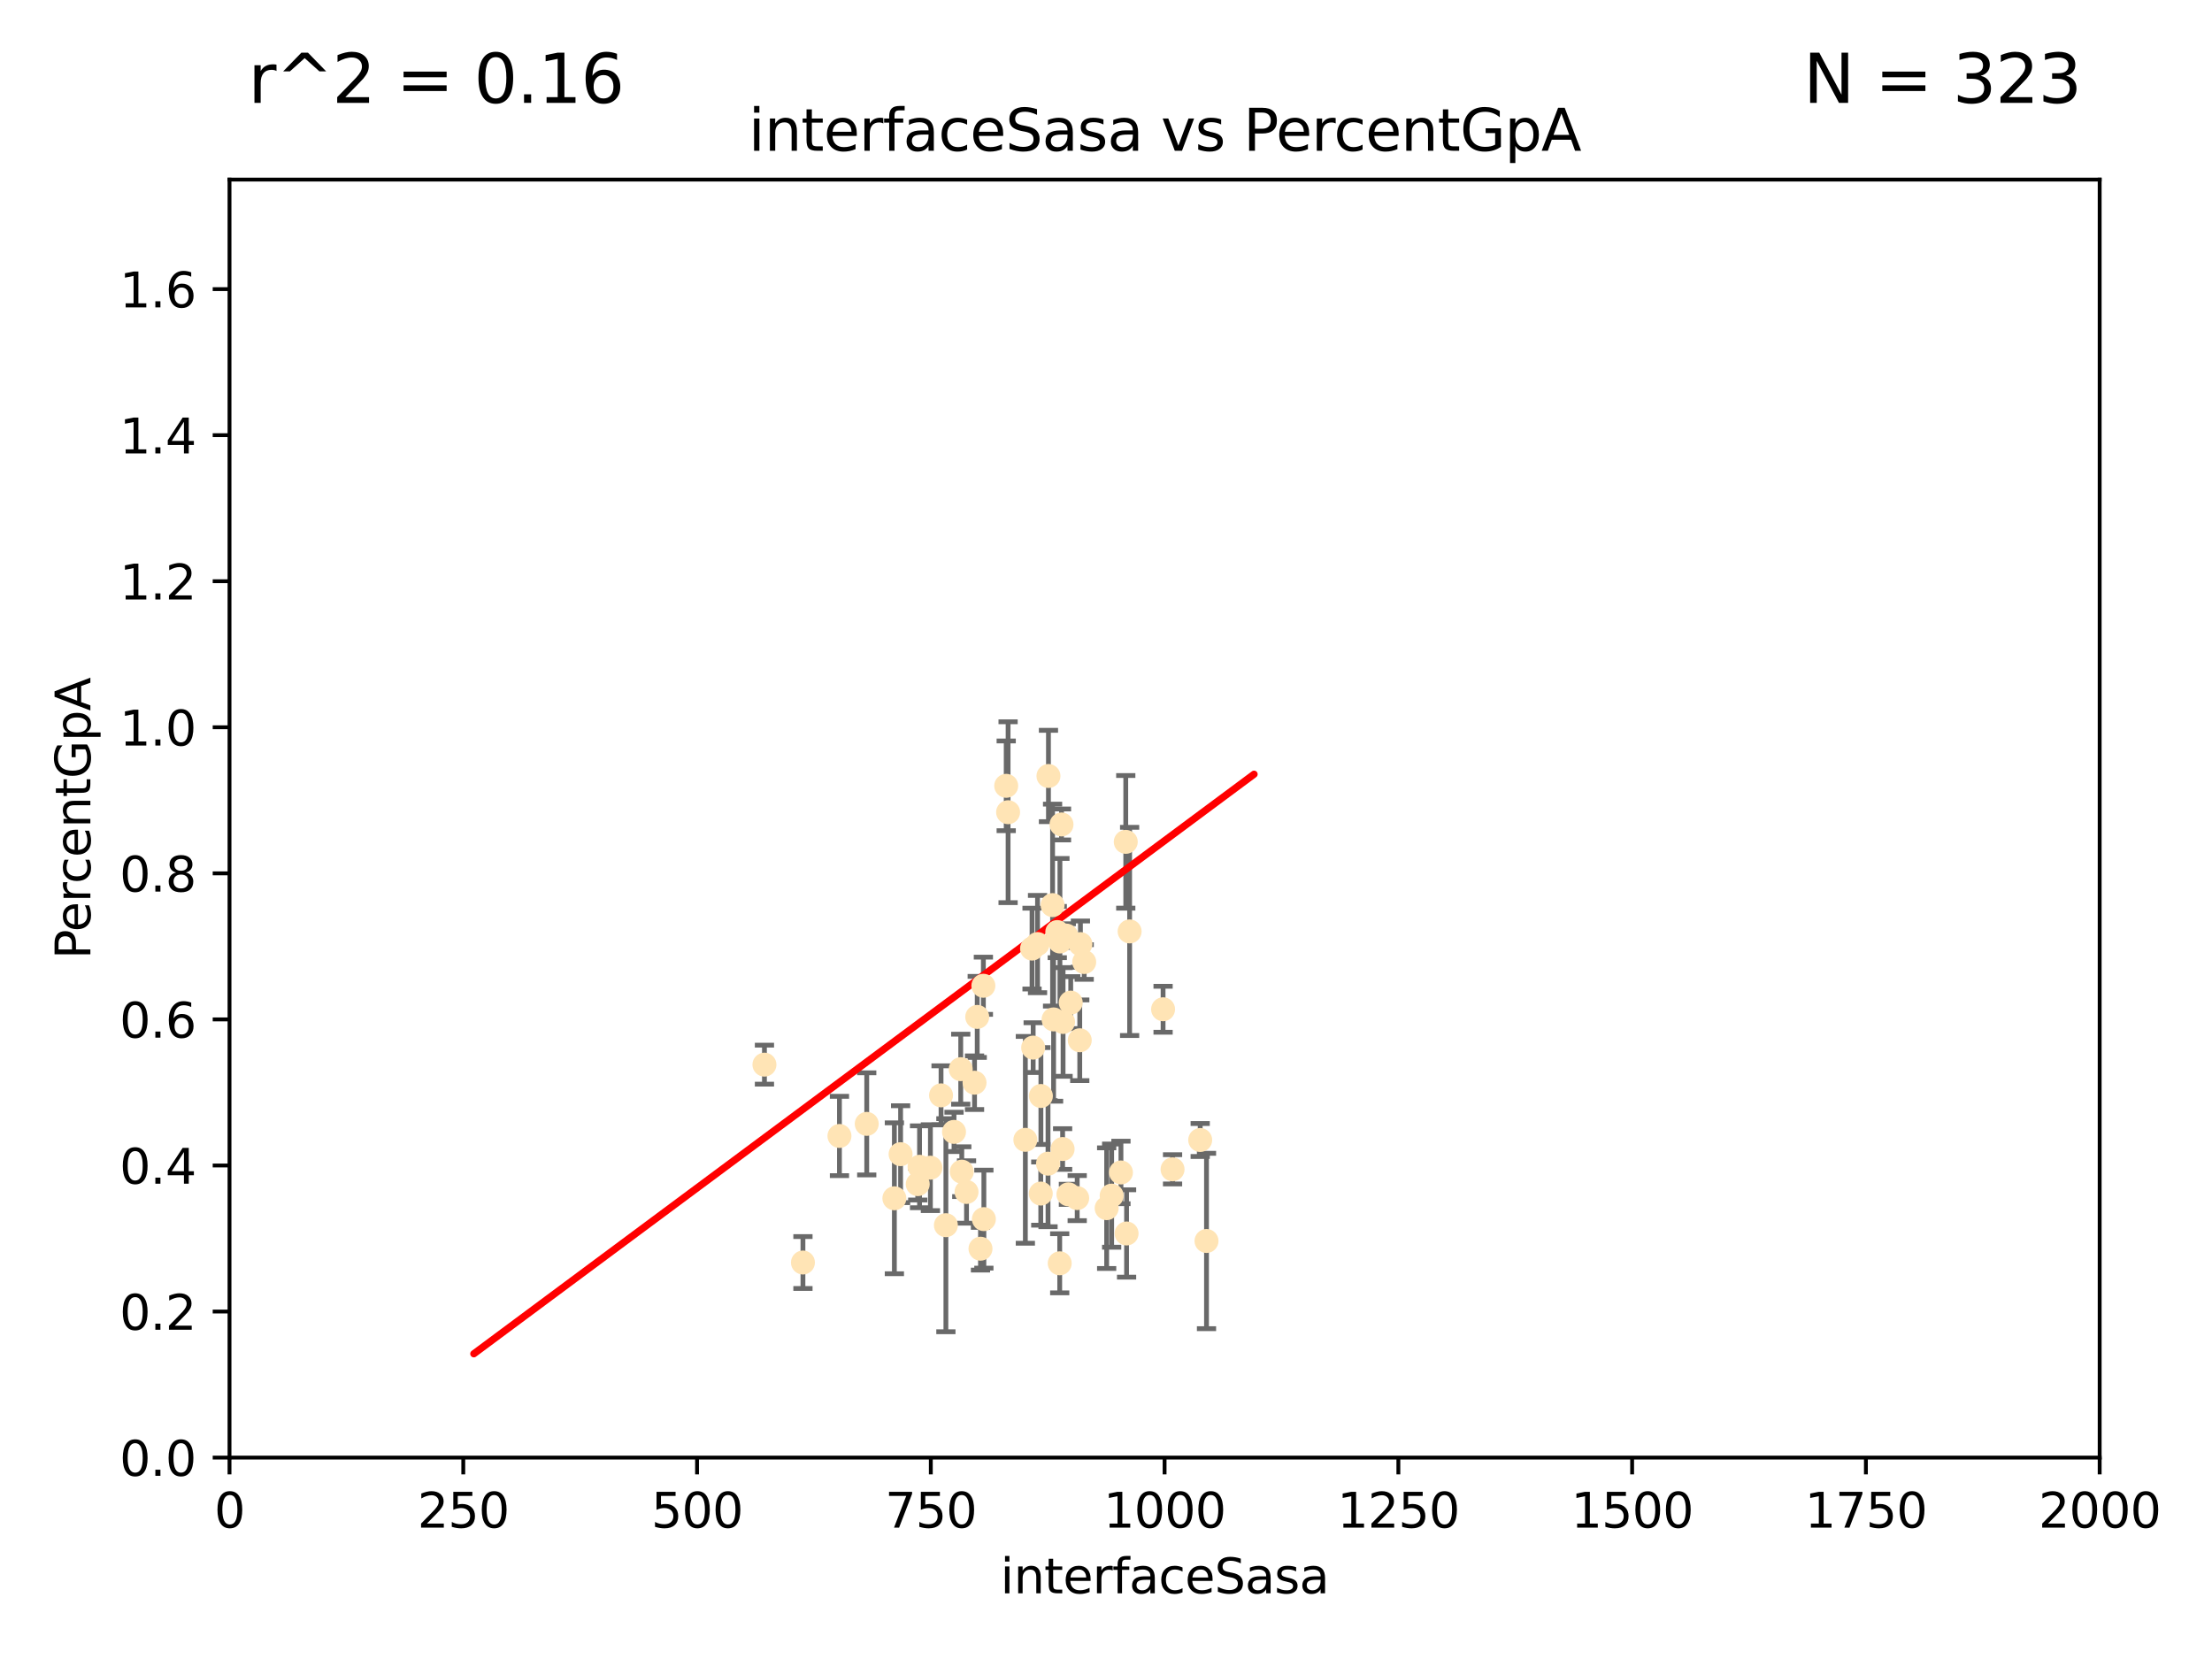 <?xml version="1.0" encoding="utf-8" standalone="no"?>
<!DOCTYPE svg PUBLIC "-//W3C//DTD SVG 1.1//EN"
  "http://www.w3.org/Graphics/SVG/1.1/DTD/svg11.dtd">
<svg xmlns:xlink="http://www.w3.org/1999/xlink" width="460.8pt" height="345.6pt" viewBox="0 0 460.8 345.6" xmlns="http://www.w3.org/2000/svg" version="1.1">
 <defs>
  <style type="text/css">*{stroke-linejoin: round; stroke-linecap: butt}</style>
 </defs>
 <g id="figure_1">
  <g id="patch_1">
   <path d="M 0 345.6 
L 460.8 345.6 
L 460.8 0 
L 0 0 
z
" style="fill: #ffffff"/>
  </g>
  <g id="axes_1">
   <g id="patch_2">
    <path d="M 47.81 303.64 
L 437.4 303.64 
L 437.4 37.411 
L 47.81 37.411 
z
" style="fill: #ffffff"/>
   </g>
   <g id="PathCollection_1">
    <defs>
     <path id="m533ced168d" d="M 0 1.118 
C 0.297 1.118 0.581 1 0.791 0.791 
C 1 0.581 1.118 0.297 1.118 0 
C 1.118 -0.297 1 -0.581 0.791 -0.791 
C 0.581 -1 0.297 -1.118 0 -1.118 
C -0.297 -1.118 -0.581 -1 -0.791 -0.791 
C -1 -0.581 -1.118 -0.297 -1.118 0 
C -1.118 0.297 -1 0.581 -0.791 0.791 
C -0.581 1 -0.297 1.118 0 1.118 
z
" style="stroke: #ffe4b5"/>
    </defs>
    <g clip-path="url(#pb31bfd4785)">
     <use xlink:href="#m533ced168d" x="225.86" y="200.406" style="fill: #ffe4b5; stroke: #ffe4b5"/>
     <use xlink:href="#m533ced168d" x="218.413" y="161.653" style="fill: #ffe4b5; stroke: #ffe4b5"/>
     <use xlink:href="#m533ced168d" x="220.25" y="194.165" style="fill: #ffe4b5; stroke: #ffe4b5"/>
     <use xlink:href="#m533ced168d" x="191.559" y="243.061" style="fill: #ffe4b5; stroke: #ffe4b5"/>
     <use xlink:href="#m533ced168d" x="219.271" y="188.55" style="fill: #ffe4b5; stroke: #ffe4b5"/>
     <use xlink:href="#m533ced168d" x="209.611" y="163.702" style="fill: #ffe4b5; stroke: #ffe4b5"/>
     <use xlink:href="#m533ced168d" x="215.229" y="218.238" style="fill: #ffe4b5; stroke: #ffe4b5"/>
     <use xlink:href="#m533ced168d" x="242.291" y="210.247" style="fill: #ffe4b5; stroke: #ffe4b5"/>
     <use xlink:href="#m533ced168d" x="204.856" y="205.351" style="fill: #ffe4b5; stroke: #ffe4b5"/>
     <use xlink:href="#m533ced168d" x="250.023" y="237.484" style="fill: #ffe4b5; stroke: #ffe4b5"/>
     <use xlink:href="#m533ced168d" x="221.363" y="239.364" style="fill: #ffe4b5; stroke: #ffe4b5"/>
     <use xlink:href="#m533ced168d" x="224.401" y="249.587" style="fill: #ffe4b5; stroke: #ffe4b5"/>
     <use xlink:href="#m533ced168d" x="244.265" y="243.591" style="fill: #ffe4b5; stroke: #ffe4b5"/>
     <use xlink:href="#m533ced168d" x="225.073" y="196.674" style="fill: #ffe4b5; stroke: #ffe4b5"/>
     <use xlink:href="#m533ced168d" x="224.933" y="216.706" style="fill: #ffe4b5; stroke: #ffe4b5"/>
     <use xlink:href="#m533ced168d" x="191.181" y="246.679" style="fill: #ffe4b5; stroke: #ffe4b5"/>
     <use xlink:href="#m533ced168d" x="203.574" y="211.84" style="fill: #ffe4b5; stroke: #ffe4b5"/>
     <use xlink:href="#m533ced168d" x="221.458" y="212.895" style="fill: #ffe4b5; stroke: #ffe4b5"/>
     <use xlink:href="#m533ced168d" x="214.993" y="197.606" style="fill: #ffe4b5; stroke: #ffe4b5"/>
     <use xlink:href="#m533ced168d" x="220.802" y="196.13" style="fill: #ffe4b5; stroke: #ffe4b5"/>
     <use xlink:href="#m533ced168d" x="223.053" y="208.86" style="fill: #ffe4b5; stroke: #ffe4b5"/>
     <use xlink:href="#m533ced168d" x="220.759" y="263.169" style="fill: #ffe4b5; stroke: #ffe4b5"/>
     <use xlink:href="#m533ced168d" x="222.57" y="248.802" style="fill: #ffe4b5; stroke: #ffe4b5"/>
     <use xlink:href="#m533ced168d" x="196.037" y="228.185" style="fill: #ffe4b5; stroke: #ffe4b5"/>
     <use xlink:href="#m533ced168d" x="235.322" y="194.031" style="fill: #ffe4b5; stroke: #ffe4b5"/>
     <use xlink:href="#m533ced168d" x="198.739" y="235.794" style="fill: #ffe4b5; stroke: #ffe4b5"/>
     <use xlink:href="#m533ced168d" x="200.356" y="244.081" style="fill: #ffe4b5; stroke: #ffe4b5"/>
     <use xlink:href="#m533ced168d" x="251.336" y="258.519" style="fill: #ffe4b5; stroke: #ffe4b5"/>
     <use xlink:href="#m533ced168d" x="201.345" y="248.307" style="fill: #ffe4b5; stroke: #ffe4b5"/>
     <use xlink:href="#m533ced168d" x="231.58" y="249.069" style="fill: #ffe4b5; stroke: #ffe4b5"/>
     <use xlink:href="#m533ced168d" x="216.838" y="228.316" style="fill: #ffe4b5; stroke: #ffe4b5"/>
     <use xlink:href="#m533ced168d" x="216.812" y="248.643" style="fill: #ffe4b5; stroke: #ffe4b5"/>
     <use xlink:href="#m533ced168d" x="233.514" y="244.243" style="fill: #ffe4b5; stroke: #ffe4b5"/>
     <use xlink:href="#m533ced168d" x="204.254" y="260.129" style="fill: #ffe4b5; stroke: #ffe4b5"/>
     <use xlink:href="#m533ced168d" x="174.873" y="236.643" style="fill: #ffe4b5; stroke: #ffe4b5"/>
     <use xlink:href="#m533ced168d" x="197.046" y="255.231" style="fill: #ffe4b5; stroke: #ffe4b5"/>
     <use xlink:href="#m533ced168d" x="204.959" y="253.967" style="fill: #ffe4b5; stroke: #ffe4b5"/>
     <use xlink:href="#m533ced168d" x="186.315" y="249.626" style="fill: #ffe4b5; stroke: #ffe4b5"/>
     <use xlink:href="#m533ced168d" x="200.138" y="222.728" style="fill: #ffe4b5; stroke: #ffe4b5"/>
     <use xlink:href="#m533ced168d" x="180.557" y="234.123" style="fill: #ffe4b5; stroke: #ffe4b5"/>
     <use xlink:href="#m533ced168d" x="213.6" y="237.449" style="fill: #ffe4b5; stroke: #ffe4b5"/>
     <use xlink:href="#m533ced168d" x="230.537" y="251.681" style="fill: #ffe4b5; stroke: #ffe4b5"/>
     <use xlink:href="#m533ced168d" x="210.004" y="169.199" style="fill: #ffe4b5; stroke: #ffe4b5"/>
     <use xlink:href="#m533ced168d" x="159.248" y="221.785" style="fill: #ffe4b5; stroke: #ffe4b5"/>
     <use xlink:href="#m533ced168d" x="203.015" y="225.548" style="fill: #ffe4b5; stroke: #ffe4b5"/>
     <use xlink:href="#m533ced168d" x="222.128" y="194.9" style="fill: #ffe4b5; stroke: #ffe4b5"/>
     <use xlink:href="#m533ced168d" x="234.687" y="256.956" style="fill: #ffe4b5; stroke: #ffe4b5"/>
     <use xlink:href="#m533ced168d" x="234.517" y="175.373" style="fill: #ffe4b5; stroke: #ffe4b5"/>
     <use xlink:href="#m533ced168d" x="218.322" y="242.416" style="fill: #ffe4b5; stroke: #ffe4b5"/>
     <use xlink:href="#m533ced168d" x="219.479" y="212.364" style="fill: #ffe4b5; stroke: #ffe4b5"/>
     <use xlink:href="#m533ced168d" x="167.268" y="263.005" style="fill: #ffe4b5; stroke: #ffe4b5"/>
     <use xlink:href="#m533ced168d" x="221.131" y="171.748" style="fill: #ffe4b5; stroke: #ffe4b5"/>
     <use xlink:href="#m533ced168d" x="193.822" y="243.251" style="fill: #ffe4b5; stroke: #ffe4b5"/>
     <use xlink:href="#m533ced168d" x="216.138" y="196.663" style="fill: #ffe4b5; stroke: #ffe4b5"/>
     <use xlink:href="#m533ced168d" x="187.61" y="240.435" style="fill: #ffe4b5; stroke: #ffe4b5"/>
    </g>
   </g>
   <g id="matplotlib.axis_1">
    <g id="xtick_1">
     <g id="line2d_1">
      <defs>
       <path id="ma2f2616d36" d="M 0 0 
L 0 3.5 
" style="stroke: #000000; stroke-width: 0.8"/>
      </defs>
      <g>
       <use xlink:href="#ma2f2616d36" x="47.81" y="303.64" style="stroke: #000000; stroke-width: 0.8"/>
      </g>
     </g>
     <g id="text_1">
      <!-- 0 -->
      <g transform="translate(44.629 318.238)scale(0.1 -0.1)">
       <defs>
        <path id="DejaVuSans-30" d="M 2034 4250 
Q 1547 4250 1301 3770 
Q 1056 3291 1056 2328 
Q 1056 1369 1301 889 
Q 1547 409 2034 409 
Q 2525 409 2770 889 
Q 3016 1369 3016 2328 
Q 3016 3291 2770 3770 
Q 2525 4250 2034 4250 
z
M 2034 4750 
Q 2819 4750 3233 4129 
Q 3647 3509 3647 2328 
Q 3647 1150 3233 529 
Q 2819 -91 2034 -91 
Q 1250 -91 836 529 
Q 422 1150 422 2328 
Q 422 3509 836 4129 
Q 1250 4750 2034 4750 
z
" transform="scale(0.016)"/>
       </defs>
       <use xlink:href="#DejaVuSans-30"/>
      </g>
     </g>
    </g>
    <g id="xtick_2">
     <g id="line2d_2">
      <g>
       <use xlink:href="#ma2f2616d36" x="96.509" y="303.64" style="stroke: #000000; stroke-width: 0.8"/>
      </g>
     </g>
     <g id="text_2">
      <!-- 250 -->
      <g transform="translate(86.965 318.238)scale(0.1 -0.1)">
       <defs>
        <path id="DejaVuSans-32" d="M 1228 531 
L 3431 531 
L 3431 0 
L 469 0 
L 469 531 
Q 828 903 1448 1529 
Q 2069 2156 2228 2338 
Q 2531 2678 2651 2914 
Q 2772 3150 2772 3378 
Q 2772 3750 2511 3984 
Q 2250 4219 1831 4219 
Q 1534 4219 1204 4116 
Q 875 4013 500 3803 
L 500 4441 
Q 881 4594 1212 4672 
Q 1544 4750 1819 4750 
Q 2544 4750 2975 4387 
Q 3406 4025 3406 3419 
Q 3406 3131 3298 2873 
Q 3191 2616 2906 2266 
Q 2828 2175 2409 1742 
Q 1991 1309 1228 531 
z
" transform="scale(0.016)"/>
        <path id="DejaVuSans-35" d="M 691 4666 
L 3169 4666 
L 3169 4134 
L 1269 4134 
L 1269 2991 
Q 1406 3038 1543 3061 
Q 1681 3084 1819 3084 
Q 2600 3084 3056 2656 
Q 3513 2228 3513 1497 
Q 3513 744 3044 326 
Q 2575 -91 1722 -91 
Q 1428 -91 1123 -41 
Q 819 9 494 109 
L 494 744 
Q 775 591 1075 516 
Q 1375 441 1709 441 
Q 2250 441 2565 725 
Q 2881 1009 2881 1497 
Q 2881 1984 2565 2268 
Q 2250 2553 1709 2553 
Q 1456 2553 1204 2497 
Q 953 2441 691 2322 
L 691 4666 
z
" transform="scale(0.016)"/>
       </defs>
       <use xlink:href="#DejaVuSans-32"/>
       <use xlink:href="#DejaVuSans-35" x="63.623"/>
       <use xlink:href="#DejaVuSans-30" x="127.246"/>
      </g>
     </g>
    </g>
    <g id="xtick_3">
     <g id="line2d_3">
      <g>
       <use xlink:href="#ma2f2616d36" x="145.208" y="303.64" style="stroke: #000000; stroke-width: 0.8"/>
      </g>
     </g>
     <g id="text_3">
      <!-- 500 -->
      <g transform="translate(135.664 318.238)scale(0.1 -0.1)">
       <use xlink:href="#DejaVuSans-35"/>
       <use xlink:href="#DejaVuSans-30" x="63.623"/>
       <use xlink:href="#DejaVuSans-30" x="127.246"/>
      </g>
     </g>
    </g>
    <g id="xtick_4">
     <g id="line2d_4">
      <g>
       <use xlink:href="#ma2f2616d36" x="193.906" y="303.64" style="stroke: #000000; stroke-width: 0.8"/>
      </g>
     </g>
     <g id="text_4">
      <!-- 750 -->
      <g transform="translate(184.363 318.238)scale(0.1 -0.1)">
       <defs>
        <path id="DejaVuSans-37" d="M 525 4666 
L 3525 4666 
L 3525 4397 
L 1831 0 
L 1172 0 
L 2766 4134 
L 525 4134 
L 525 4666 
z
" transform="scale(0.016)"/>
       </defs>
       <use xlink:href="#DejaVuSans-37"/>
       <use xlink:href="#DejaVuSans-35" x="63.623"/>
       <use xlink:href="#DejaVuSans-30" x="127.246"/>
      </g>
     </g>
    </g>
    <g id="xtick_5">
     <g id="line2d_5">
      <g>
       <use xlink:href="#ma2f2616d36" x="242.605" y="303.64" style="stroke: #000000; stroke-width: 0.8"/>
      </g>
     </g>
     <g id="text_5">
      <!-- 1000 -->
      <g transform="translate(229.88 318.238)scale(0.1 -0.1)">
       <defs>
        <path id="DejaVuSans-31" d="M 794 531 
L 1825 531 
L 1825 4091 
L 703 3866 
L 703 4441 
L 1819 4666 
L 2450 4666 
L 2450 531 
L 3481 531 
L 3481 0 
L 794 0 
L 794 531 
z
" transform="scale(0.016)"/>
       </defs>
       <use xlink:href="#DejaVuSans-31"/>
       <use xlink:href="#DejaVuSans-30" x="63.623"/>
       <use xlink:href="#DejaVuSans-30" x="127.246"/>
       <use xlink:href="#DejaVuSans-30" x="190.869"/>
      </g>
     </g>
    </g>
    <g id="xtick_6">
     <g id="line2d_6">
      <g>
       <use xlink:href="#ma2f2616d36" x="291.304" y="303.64" style="stroke: #000000; stroke-width: 0.8"/>
      </g>
     </g>
     <g id="text_6">
      <!-- 1250 -->
      <g transform="translate(278.579 318.238)scale(0.1 -0.1)">
       <use xlink:href="#DejaVuSans-31"/>
       <use xlink:href="#DejaVuSans-32" x="63.623"/>
       <use xlink:href="#DejaVuSans-35" x="127.246"/>
       <use xlink:href="#DejaVuSans-30" x="190.869"/>
      </g>
     </g>
    </g>
    <g id="xtick_7">
     <g id="line2d_7">
      <g>
       <use xlink:href="#ma2f2616d36" x="340.002" y="303.64" style="stroke: #000000; stroke-width: 0.8"/>
      </g>
     </g>
     <g id="text_7">
      <!-- 1500 -->
      <g transform="translate(327.277 318.238)scale(0.1 -0.1)">
       <use xlink:href="#DejaVuSans-31"/>
       <use xlink:href="#DejaVuSans-35" x="63.623"/>
       <use xlink:href="#DejaVuSans-30" x="127.246"/>
       <use xlink:href="#DejaVuSans-30" x="190.869"/>
      </g>
     </g>
    </g>
    <g id="xtick_8">
     <g id="line2d_8">
      <g>
       <use xlink:href="#ma2f2616d36" x="388.701" y="303.64" style="stroke: #000000; stroke-width: 0.8"/>
      </g>
     </g>
     <g id="text_8">
      <!-- 1750 -->
      <g transform="translate(375.976 318.238)scale(0.1 -0.1)">
       <use xlink:href="#DejaVuSans-31"/>
       <use xlink:href="#DejaVuSans-37" x="63.623"/>
       <use xlink:href="#DejaVuSans-35" x="127.246"/>
       <use xlink:href="#DejaVuSans-30" x="190.869"/>
      </g>
     </g>
    </g>
    <g id="xtick_9">
     <g id="line2d_9">
      <g>
       <use xlink:href="#ma2f2616d36" x="437.4" y="303.64" style="stroke: #000000; stroke-width: 0.8"/>
      </g>
     </g>
     <g id="text_9">
      <!-- 2000 -->
      <g transform="translate(424.675 318.238)scale(0.1 -0.1)">
       <use xlink:href="#DejaVuSans-32"/>
       <use xlink:href="#DejaVuSans-30" x="63.623"/>
       <use xlink:href="#DejaVuSans-30" x="127.246"/>
       <use xlink:href="#DejaVuSans-30" x="190.869"/>
      </g>
     </g>
    </g>
    <g id="text_10">
     <!-- interfaceSasa -->
     <g transform="translate(208.398 331.917)scale(0.1 -0.1)">
      <defs>
       <path id="DejaVuSans-69" d="M 603 3500 
L 1178 3500 
L 1178 0 
L 603 0 
L 603 3500 
z
M 603 4863 
L 1178 4863 
L 1178 4134 
L 603 4134 
L 603 4863 
z
" transform="scale(0.016)"/>
       <path id="DejaVuSans-6e" d="M 3513 2113 
L 3513 0 
L 2938 0 
L 2938 2094 
Q 2938 2591 2744 2837 
Q 2550 3084 2163 3084 
Q 1697 3084 1428 2787 
Q 1159 2491 1159 1978 
L 1159 0 
L 581 0 
L 581 3500 
L 1159 3500 
L 1159 2956 
Q 1366 3272 1645 3428 
Q 1925 3584 2291 3584 
Q 2894 3584 3203 3211 
Q 3513 2838 3513 2113 
z
" transform="scale(0.016)"/>
       <path id="DejaVuSans-74" d="M 1172 4494 
L 1172 3500 
L 2356 3500 
L 2356 3053 
L 1172 3053 
L 1172 1153 
Q 1172 725 1289 603 
Q 1406 481 1766 481 
L 2356 481 
L 2356 0 
L 1766 0 
Q 1100 0 847 248 
Q 594 497 594 1153 
L 594 3053 
L 172 3053 
L 172 3500 
L 594 3500 
L 594 4494 
L 1172 4494 
z
" transform="scale(0.016)"/>
       <path id="DejaVuSans-65" d="M 3597 1894 
L 3597 1613 
L 953 1613 
Q 991 1019 1311 708 
Q 1631 397 2203 397 
Q 2534 397 2845 478 
Q 3156 559 3463 722 
L 3463 178 
Q 3153 47 2828 -22 
Q 2503 -91 2169 -91 
Q 1331 -91 842 396 
Q 353 884 353 1716 
Q 353 2575 817 3079 
Q 1281 3584 2069 3584 
Q 2775 3584 3186 3129 
Q 3597 2675 3597 1894 
z
M 3022 2063 
Q 3016 2534 2758 2815 
Q 2500 3097 2075 3097 
Q 1594 3097 1305 2825 
Q 1016 2553 972 2059 
L 3022 2063 
z
" transform="scale(0.016)"/>
       <path id="DejaVuSans-72" d="M 2631 2963 
Q 2534 3019 2420 3045 
Q 2306 3072 2169 3072 
Q 1681 3072 1420 2755 
Q 1159 2438 1159 1844 
L 1159 0 
L 581 0 
L 581 3500 
L 1159 3500 
L 1159 2956 
Q 1341 3275 1631 3429 
Q 1922 3584 2338 3584 
Q 2397 3584 2469 3576 
Q 2541 3569 2628 3553 
L 2631 2963 
z
" transform="scale(0.016)"/>
       <path id="DejaVuSans-66" d="M 2375 4863 
L 2375 4384 
L 1825 4384 
Q 1516 4384 1395 4259 
Q 1275 4134 1275 3809 
L 1275 3500 
L 2222 3500 
L 2222 3053 
L 1275 3053 
L 1275 0 
L 697 0 
L 697 3053 
L 147 3053 
L 147 3500 
L 697 3500 
L 697 3744 
Q 697 4328 969 4595 
Q 1241 4863 1831 4863 
L 2375 4863 
z
" transform="scale(0.016)"/>
       <path id="DejaVuSans-61" d="M 2194 1759 
Q 1497 1759 1228 1600 
Q 959 1441 959 1056 
Q 959 750 1161 570 
Q 1363 391 1709 391 
Q 2188 391 2477 730 
Q 2766 1069 2766 1631 
L 2766 1759 
L 2194 1759 
z
M 3341 1997 
L 3341 0 
L 2766 0 
L 2766 531 
Q 2569 213 2275 61 
Q 1981 -91 1556 -91 
Q 1019 -91 701 211 
Q 384 513 384 1019 
Q 384 1609 779 1909 
Q 1175 2209 1959 2209 
L 2766 2209 
L 2766 2266 
Q 2766 2663 2505 2880 
Q 2244 3097 1772 3097 
Q 1472 3097 1187 3025 
Q 903 2953 641 2809 
L 641 3341 
Q 956 3463 1253 3523 
Q 1550 3584 1831 3584 
Q 2591 3584 2966 3190 
Q 3341 2797 3341 1997 
z
" transform="scale(0.016)"/>
       <path id="DejaVuSans-63" d="M 3122 3366 
L 3122 2828 
Q 2878 2963 2633 3030 
Q 2388 3097 2138 3097 
Q 1578 3097 1268 2742 
Q 959 2388 959 1747 
Q 959 1106 1268 751 
Q 1578 397 2138 397 
Q 2388 397 2633 464 
Q 2878 531 3122 666 
L 3122 134 
Q 2881 22 2623 -34 
Q 2366 -91 2075 -91 
Q 1284 -91 818 406 
Q 353 903 353 1747 
Q 353 2603 823 3093 
Q 1294 3584 2113 3584 
Q 2378 3584 2631 3529 
Q 2884 3475 3122 3366 
z
" transform="scale(0.016)"/>
       <path id="DejaVuSans-53" d="M 3425 4513 
L 3425 3897 
Q 3066 4069 2747 4153 
Q 2428 4238 2131 4238 
Q 1616 4238 1336 4038 
Q 1056 3838 1056 3469 
Q 1056 3159 1242 3001 
Q 1428 2844 1947 2747 
L 2328 2669 
Q 3034 2534 3370 2195 
Q 3706 1856 3706 1288 
Q 3706 609 3251 259 
Q 2797 -91 1919 -91 
Q 1588 -91 1214 -16 
Q 841 59 441 206 
L 441 856 
Q 825 641 1194 531 
Q 1563 422 1919 422 
Q 2459 422 2753 634 
Q 3047 847 3047 1241 
Q 3047 1584 2836 1778 
Q 2625 1972 2144 2069 
L 1759 2144 
Q 1053 2284 737 2584 
Q 422 2884 422 3419 
Q 422 4038 858 4394 
Q 1294 4750 2059 4750 
Q 2388 4750 2728 4690 
Q 3069 4631 3425 4513 
z
" transform="scale(0.016)"/>
       <path id="DejaVuSans-73" d="M 2834 3397 
L 2834 2853 
Q 2591 2978 2328 3040 
Q 2066 3103 1784 3103 
Q 1356 3103 1142 2972 
Q 928 2841 928 2578 
Q 928 2378 1081 2264 
Q 1234 2150 1697 2047 
L 1894 2003 
Q 2506 1872 2764 1633 
Q 3022 1394 3022 966 
Q 3022 478 2636 193 
Q 2250 -91 1575 -91 
Q 1294 -91 989 -36 
Q 684 19 347 128 
L 347 722 
Q 666 556 975 473 
Q 1284 391 1588 391 
Q 1994 391 2212 530 
Q 2431 669 2431 922 
Q 2431 1156 2273 1281 
Q 2116 1406 1581 1522 
L 1381 1569 
Q 847 1681 609 1914 
Q 372 2147 372 2553 
Q 372 3047 722 3315 
Q 1072 3584 1716 3584 
Q 2034 3584 2315 3537 
Q 2597 3491 2834 3397 
z
" transform="scale(0.016)"/>
      </defs>
      <use xlink:href="#DejaVuSans-69"/>
      <use xlink:href="#DejaVuSans-6e" x="27.783"/>
      <use xlink:href="#DejaVuSans-74" x="91.162"/>
      <use xlink:href="#DejaVuSans-65" x="130.371"/>
      <use xlink:href="#DejaVuSans-72" x="191.895"/>
      <use xlink:href="#DejaVuSans-66" x="233.008"/>
      <use xlink:href="#DejaVuSans-61" x="268.213"/>
      <use xlink:href="#DejaVuSans-63" x="329.492"/>
      <use xlink:href="#DejaVuSans-65" x="384.473"/>
      <use xlink:href="#DejaVuSans-53" x="445.996"/>
      <use xlink:href="#DejaVuSans-61" x="509.473"/>
      <use xlink:href="#DejaVuSans-73" x="570.752"/>
      <use xlink:href="#DejaVuSans-61" x="622.852"/>
     </g>
    </g>
   </g>
   <g id="matplotlib.axis_2">
    <g id="ytick_1">
     <g id="line2d_10">
      <defs>
       <path id="m89c56ff26f" d="M 0 0 
L -3.5 0 
" style="stroke: #000000; stroke-width: 0.8"/>
      </defs>
      <g>
       <use xlink:href="#m89c56ff26f" x="47.81" y="303.64" style="stroke: #000000; stroke-width: 0.8"/>
      </g>
     </g>
     <g id="text_11">
      <!-- 0.0 -->
      <g transform="translate(24.907 307.439)scale(0.1 -0.1)">
       <defs>
        <path id="DejaVuSans-2e" d="M 684 794 
L 1344 794 
L 1344 0 
L 684 0 
L 684 794 
z
" transform="scale(0.016)"/>
       </defs>
       <use xlink:href="#DejaVuSans-30"/>
       <use xlink:href="#DejaVuSans-2e" x="63.623"/>
       <use xlink:href="#DejaVuSans-30" x="95.41"/>
      </g>
     </g>
    </g>
    <g id="ytick_2">
     <g id="line2d_11">
      <g>
       <use xlink:href="#m89c56ff26f" x="47.81" y="273.214" style="stroke: #000000; stroke-width: 0.8"/>
      </g>
     </g>
     <g id="text_12">
      <!-- 0.2 -->
      <g transform="translate(24.907 277.013)scale(0.1 -0.1)">
       <use xlink:href="#DejaVuSans-30"/>
       <use xlink:href="#DejaVuSans-2e" x="63.623"/>
       <use xlink:href="#DejaVuSans-32" x="95.41"/>
      </g>
     </g>
    </g>
    <g id="ytick_3">
     <g id="line2d_12">
      <g>
       <use xlink:href="#m89c56ff26f" x="47.81" y="242.788" style="stroke: #000000; stroke-width: 0.8"/>
      </g>
     </g>
     <g id="text_13">
      <!-- 0.4 -->
      <g transform="translate(24.907 246.587)scale(0.1 -0.1)">
       <defs>
        <path id="DejaVuSans-34" d="M 2419 4116 
L 825 1625 
L 2419 1625 
L 2419 4116 
z
M 2253 4666 
L 3047 4666 
L 3047 1625 
L 3713 1625 
L 3713 1100 
L 3047 1100 
L 3047 0 
L 2419 0 
L 2419 1100 
L 313 1100 
L 313 1709 
L 2253 4666 
z
" transform="scale(0.016)"/>
       </defs>
       <use xlink:href="#DejaVuSans-30"/>
       <use xlink:href="#DejaVuSans-2e" x="63.623"/>
       <use xlink:href="#DejaVuSans-34" x="95.41"/>
      </g>
     </g>
    </g>
    <g id="ytick_4">
     <g id="line2d_13">
      <g>
       <use xlink:href="#m89c56ff26f" x="47.81" y="212.362" style="stroke: #000000; stroke-width: 0.8"/>
      </g>
     </g>
     <g id="text_14">
      <!-- 0.6 -->
      <g transform="translate(24.907 216.161)scale(0.1 -0.1)">
       <defs>
        <path id="DejaVuSans-36" d="M 2113 2584 
Q 1688 2584 1439 2293 
Q 1191 2003 1191 1497 
Q 1191 994 1439 701 
Q 1688 409 2113 409 
Q 2538 409 2786 701 
Q 3034 994 3034 1497 
Q 3034 2003 2786 2293 
Q 2538 2584 2113 2584 
z
M 3366 4563 
L 3366 3988 
Q 3128 4100 2886 4159 
Q 2644 4219 2406 4219 
Q 1781 4219 1451 3797 
Q 1122 3375 1075 2522 
Q 1259 2794 1537 2939 
Q 1816 3084 2150 3084 
Q 2853 3084 3261 2657 
Q 3669 2231 3669 1497 
Q 3669 778 3244 343 
Q 2819 -91 2113 -91 
Q 1303 -91 875 529 
Q 447 1150 447 2328 
Q 447 3434 972 4092 
Q 1497 4750 2381 4750 
Q 2619 4750 2861 4703 
Q 3103 4656 3366 4563 
z
" transform="scale(0.016)"/>
       </defs>
       <use xlink:href="#DejaVuSans-30"/>
       <use xlink:href="#DejaVuSans-2e" x="63.623"/>
       <use xlink:href="#DejaVuSans-36" x="95.41"/>
      </g>
     </g>
    </g>
    <g id="ytick_5">
     <g id="line2d_14">
      <g>
       <use xlink:href="#m89c56ff26f" x="47.81" y="181.935" style="stroke: #000000; stroke-width: 0.8"/>
      </g>
     </g>
     <g id="text_15">
      <!-- 0.8 -->
      <g transform="translate(24.907 185.735)scale(0.1 -0.1)">
       <defs>
        <path id="DejaVuSans-38" d="M 2034 2216 
Q 1584 2216 1326 1975 
Q 1069 1734 1069 1313 
Q 1069 891 1326 650 
Q 1584 409 2034 409 
Q 2484 409 2743 651 
Q 3003 894 3003 1313 
Q 3003 1734 2745 1975 
Q 2488 2216 2034 2216 
z
M 1403 2484 
Q 997 2584 770 2862 
Q 544 3141 544 3541 
Q 544 4100 942 4425 
Q 1341 4750 2034 4750 
Q 2731 4750 3128 4425 
Q 3525 4100 3525 3541 
Q 3525 3141 3298 2862 
Q 3072 2584 2669 2484 
Q 3125 2378 3379 2068 
Q 3634 1759 3634 1313 
Q 3634 634 3220 271 
Q 2806 -91 2034 -91 
Q 1263 -91 848 271 
Q 434 634 434 1313 
Q 434 1759 690 2068 
Q 947 2378 1403 2484 
z
M 1172 3481 
Q 1172 3119 1398 2916 
Q 1625 2713 2034 2713 
Q 2441 2713 2670 2916 
Q 2900 3119 2900 3481 
Q 2900 3844 2670 4047 
Q 2441 4250 2034 4250 
Q 1625 4250 1398 4047 
Q 1172 3844 1172 3481 
z
" transform="scale(0.016)"/>
       </defs>
       <use xlink:href="#DejaVuSans-30"/>
       <use xlink:href="#DejaVuSans-2e" x="63.623"/>
       <use xlink:href="#DejaVuSans-38" x="95.41"/>
      </g>
     </g>
    </g>
    <g id="ytick_6">
     <g id="line2d_15">
      <g>
       <use xlink:href="#m89c56ff26f" x="47.81" y="151.509" style="stroke: #000000; stroke-width: 0.8"/>
      </g>
     </g>
     <g id="text_16">
      <!-- 1.0 -->
      <g transform="translate(24.907 155.308)scale(0.1 -0.1)">
       <use xlink:href="#DejaVuSans-31"/>
       <use xlink:href="#DejaVuSans-2e" x="63.623"/>
       <use xlink:href="#DejaVuSans-30" x="95.41"/>
      </g>
     </g>
    </g>
    <g id="ytick_7">
     <g id="line2d_16">
      <g>
       <use xlink:href="#m89c56ff26f" x="47.81" y="121.083" style="stroke: #000000; stroke-width: 0.8"/>
      </g>
     </g>
     <g id="text_17">
      <!-- 1.2 -->
      <g transform="translate(24.907 124.882)scale(0.1 -0.1)">
       <use xlink:href="#DejaVuSans-31"/>
       <use xlink:href="#DejaVuSans-2e" x="63.623"/>
       <use xlink:href="#DejaVuSans-32" x="95.41"/>
      </g>
     </g>
    </g>
    <g id="ytick_8">
     <g id="line2d_17">
      <g>
       <use xlink:href="#m89c56ff26f" x="47.81" y="90.657" style="stroke: #000000; stroke-width: 0.8"/>
      </g>
     </g>
     <g id="text_18">
      <!-- 1.4 -->
      <g transform="translate(24.907 94.456)scale(0.1 -0.1)">
       <use xlink:href="#DejaVuSans-31"/>
       <use xlink:href="#DejaVuSans-2e" x="63.623"/>
       <use xlink:href="#DejaVuSans-34" x="95.41"/>
      </g>
     </g>
    </g>
    <g id="ytick_9">
     <g id="line2d_18">
      <g>
       <use xlink:href="#m89c56ff26f" x="47.81" y="60.231" style="stroke: #000000; stroke-width: 0.8"/>
      </g>
     </g>
     <g id="text_19">
      <!-- 1.6 -->
      <g transform="translate(24.907 64.03)scale(0.1 -0.1)">
       <use xlink:href="#DejaVuSans-31"/>
       <use xlink:href="#DejaVuSans-2e" x="63.623"/>
       <use xlink:href="#DejaVuSans-36" x="95.41"/>
      </g>
     </g>
    </g>
    <g id="text_20">
     <!-- PercentGpA -->
     <g transform="translate(18.827 199.802)rotate(-90)scale(0.1 -0.1)">
      <defs>
       <path id="DejaVuSans-50" d="M 1259 4147 
L 1259 2394 
L 2053 2394 
Q 2494 2394 2734 2622 
Q 2975 2850 2975 3272 
Q 2975 3691 2734 3919 
Q 2494 4147 2053 4147 
L 1259 4147 
z
M 628 4666 
L 2053 4666 
Q 2838 4666 3239 4311 
Q 3641 3956 3641 3272 
Q 3641 2581 3239 2228 
Q 2838 1875 2053 1875 
L 1259 1875 
L 1259 0 
L 628 0 
L 628 4666 
z
" transform="scale(0.016)"/>
       <path id="DejaVuSans-47" d="M 3809 666 
L 3809 1919 
L 2778 1919 
L 2778 2438 
L 4434 2438 
L 4434 434 
Q 4069 175 3628 42 
Q 3188 -91 2688 -91 
Q 1594 -91 976 548 
Q 359 1188 359 2328 
Q 359 3472 976 4111 
Q 1594 4750 2688 4750 
Q 3144 4750 3555 4637 
Q 3966 4525 4313 4306 
L 4313 3634 
Q 3963 3931 3569 4081 
Q 3175 4231 2741 4231 
Q 1884 4231 1454 3753 
Q 1025 3275 1025 2328 
Q 1025 1384 1454 906 
Q 1884 428 2741 428 
Q 3075 428 3337 486 
Q 3600 544 3809 666 
z
" transform="scale(0.016)"/>
       <path id="DejaVuSans-70" d="M 1159 525 
L 1159 -1331 
L 581 -1331 
L 581 3500 
L 1159 3500 
L 1159 2969 
Q 1341 3281 1617 3432 
Q 1894 3584 2278 3584 
Q 2916 3584 3314 3078 
Q 3713 2572 3713 1747 
Q 3713 922 3314 415 
Q 2916 -91 2278 -91 
Q 1894 -91 1617 61 
Q 1341 213 1159 525 
z
M 3116 1747 
Q 3116 2381 2855 2742 
Q 2594 3103 2138 3103 
Q 1681 3103 1420 2742 
Q 1159 2381 1159 1747 
Q 1159 1113 1420 752 
Q 1681 391 2138 391 
Q 2594 391 2855 752 
Q 3116 1113 3116 1747 
z
" transform="scale(0.016)"/>
       <path id="DejaVuSans-41" d="M 2188 4044 
L 1331 1722 
L 3047 1722 
L 2188 4044 
z
M 1831 4666 
L 2547 4666 
L 4325 0 
L 3669 0 
L 3244 1197 
L 1141 1197 
L 716 0 
L 50 0 
L 1831 4666 
z
" transform="scale(0.016)"/>
      </defs>
      <use xlink:href="#DejaVuSans-50"/>
      <use xlink:href="#DejaVuSans-65" x="56.678"/>
      <use xlink:href="#DejaVuSans-72" x="118.201"/>
      <use xlink:href="#DejaVuSans-63" x="157.064"/>
      <use xlink:href="#DejaVuSans-65" x="212.045"/>
      <use xlink:href="#DejaVuSans-6e" x="273.568"/>
      <use xlink:href="#DejaVuSans-74" x="336.947"/>
      <use xlink:href="#DejaVuSans-47" x="376.156"/>
      <use xlink:href="#DejaVuSans-70" x="453.646"/>
      <use xlink:href="#DejaVuSans-41" x="517.123"/>
     </g>
    </g>
   </g>
   <g id="LineCollection_1">
    <path d="M 225.86 204.009 
L 225.86 196.802 
" clip-path="url(#pb31bfd4785)" style="fill: none; stroke: #696969"/>
    <path d="M 218.413 171.166 
L 218.413 152.139 
" clip-path="url(#pb31bfd4785)" style="fill: none; stroke: #696969"/>
    <path d="M 220.25 199.505 
L 220.25 188.825 
" clip-path="url(#pb31bfd4785)" style="fill: none; stroke: #696969"/>
    <path d="M 191.559 251.589 
L 191.559 234.532 
" clip-path="url(#pb31bfd4785)" style="fill: none; stroke: #696969"/>
    <path d="M 219.271 209.585 
L 219.271 167.515 
" clip-path="url(#pb31bfd4785)" style="fill: none; stroke: #696969"/>
    <path d="M 209.611 173.048 
L 209.611 154.357 
" clip-path="url(#pb31bfd4785)" style="fill: none; stroke: #696969"/>
    <path d="M 215.229 223.421 
L 215.229 213.054 
" clip-path="url(#pb31bfd4785)" style="fill: none; stroke: #696969"/>
    <path d="M 242.291 215.032 
L 242.291 205.463 
" clip-path="url(#pb31bfd4785)" style="fill: none; stroke: #696969"/>
    <path d="M 204.856 211.31 
L 204.856 199.391 
" clip-path="url(#pb31bfd4785)" style="fill: none; stroke: #696969"/>
    <path d="M 250.023 240.92 
L 250.023 234.048 
" clip-path="url(#pb31bfd4785)" style="fill: none; stroke: #696969"/>
    <path d="M 221.363 243.606 
L 221.363 235.121 
" clip-path="url(#pb31bfd4785)" style="fill: none; stroke: #696969"/>
    <path d="M 224.401 254.283 
L 224.401 244.892 
" clip-path="url(#pb31bfd4785)" style="fill: none; stroke: #696969"/>
    <path d="M 244.265 246.637 
L 244.265 240.546 
" clip-path="url(#pb31bfd4785)" style="fill: none; stroke: #696969"/>
    <path d="M 225.073 201.485 
L 225.073 191.863 
" clip-path="url(#pb31bfd4785)" style="fill: none; stroke: #696969"/>
    <path d="M 224.933 225.111 
L 224.933 208.301 
" clip-path="url(#pb31bfd4785)" style="fill: none; stroke: #696969"/>
    <path d="M 191.181 249.984 
L 191.181 243.373 
" clip-path="url(#pb31bfd4785)" style="fill: none; stroke: #696969"/>
    <path d="M 203.574 220.278 
L 203.574 203.401 
" clip-path="url(#pb31bfd4785)" style="fill: none; stroke: #696969"/>
    <path d="M 221.458 224.215 
L 221.458 201.574 
" clip-path="url(#pb31bfd4785)" style="fill: none; stroke: #696969"/>
    <path d="M 214.993 206.023 
L 214.993 189.189 
" clip-path="url(#pb31bfd4785)" style="fill: none; stroke: #696969"/>
    <path d="M 220.802 213.426 
L 220.802 178.835 
" clip-path="url(#pb31bfd4785)" style="fill: none; stroke: #696969"/>
    <path d="M 223.053 214.272 
L 223.053 203.448 
" clip-path="url(#pb31bfd4785)" style="fill: none; stroke: #696969"/>
    <path d="M 220.759 269.326 
L 220.759 257.011 
" clip-path="url(#pb31bfd4785)" style="fill: none; stroke: #696969"/>
    <path d="M 222.57 250.902 
L 222.57 246.701 
" clip-path="url(#pb31bfd4785)" style="fill: none; stroke: #696969"/>
    <path d="M 196.037 234.339 
L 196.037 222.031 
" clip-path="url(#pb31bfd4785)" style="fill: none; stroke: #696969"/>
    <path d="M 235.322 215.715 
L 235.322 172.348 
" clip-path="url(#pb31bfd4785)" style="fill: none; stroke: #696969"/>
    <path d="M 198.739 239.887 
L 198.739 231.702 
" clip-path="url(#pb31bfd4785)" style="fill: none; stroke: #696969"/>
    <path d="M 200.356 249.266 
L 200.356 238.895 
" clip-path="url(#pb31bfd4785)" style="fill: none; stroke: #696969"/>
    <path d="M 251.336 276.785 
L 251.336 240.253 
" clip-path="url(#pb31bfd4785)" style="fill: none; stroke: #696969"/>
    <path d="M 201.345 254.808 
L 201.345 241.806 
" clip-path="url(#pb31bfd4785)" style="fill: none; stroke: #696969"/>
    <path d="M 231.58 259.819 
L 231.58 238.318 
" clip-path="url(#pb31bfd4785)" style="fill: none; stroke: #696969"/>
    <path d="M 216.838 238.402 
L 216.838 218.231 
" clip-path="url(#pb31bfd4785)" style="fill: none; stroke: #696969"/>
    <path d="M 216.812 255.224 
L 216.812 242.062 
" clip-path="url(#pb31bfd4785)" style="fill: none; stroke: #696969"/>
    <path d="M 233.514 250.754 
L 233.514 237.733 
" clip-path="url(#pb31bfd4785)" style="fill: none; stroke: #696969"/>
    <path d="M 204.254 264.576 
L 204.254 255.682 
" clip-path="url(#pb31bfd4785)" style="fill: none; stroke: #696969"/>
    <path d="M 174.873 244.902 
L 174.873 228.385 
" clip-path="url(#pb31bfd4785)" style="fill: none; stroke: #696969"/>
    <path d="M 197.046 277.426 
L 197.046 233.036 
" clip-path="url(#pb31bfd4785)" style="fill: none; stroke: #696969"/>
    <path d="M 204.959 264.171 
L 204.959 243.763 
" clip-path="url(#pb31bfd4785)" style="fill: none; stroke: #696969"/>
    <path d="M 186.315 265.341 
L 186.315 233.912 
" clip-path="url(#pb31bfd4785)" style="fill: none; stroke: #696969"/>
    <path d="M 200.138 230.02 
L 200.138 215.436 
" clip-path="url(#pb31bfd4785)" style="fill: none; stroke: #696969"/>
    <path d="M 180.557 244.757 
L 180.557 223.488 
" clip-path="url(#pb31bfd4785)" style="fill: none; stroke: #696969"/>
    <path d="M 213.6 258.989 
L 213.6 215.909 
" clip-path="url(#pb31bfd4785)" style="fill: none; stroke: #696969"/>
    <path d="M 230.537 264.248 
L 230.537 239.115 
" clip-path="url(#pb31bfd4785)" style="fill: none; stroke: #696969"/>
    <path d="M 210.004 188.036 
L 210.004 150.363 
" clip-path="url(#pb31bfd4785)" style="fill: none; stroke: #696969"/>
    <path d="M 159.248 225.847 
L 159.248 217.724 
" clip-path="url(#pb31bfd4785)" style="fill: none; stroke: #696969"/>
    <path d="M 203.015 231.135 
L 203.015 219.961 
" clip-path="url(#pb31bfd4785)" style="fill: none; stroke: #696969"/>
    <path d="M 222.128 197.364 
L 222.128 192.436 
" clip-path="url(#pb31bfd4785)" style="fill: none; stroke: #696969"/>
    <path d="M 234.687 266.057 
L 234.687 247.854 
" clip-path="url(#pb31bfd4785)" style="fill: none; stroke: #696969"/>
    <path d="M 234.517 189.187 
L 234.517 161.558 
" clip-path="url(#pb31bfd4785)" style="fill: none; stroke: #696969"/>
    <path d="M 218.322 255.549 
L 218.322 229.282 
" clip-path="url(#pb31bfd4785)" style="fill: none; stroke: #696969"/>
    <path d="M 219.479 229.396 
L 219.479 195.331 
" clip-path="url(#pb31bfd4785)" style="fill: none; stroke: #696969"/>
    <path d="M 167.268 268.413 
L 167.268 257.596 
" clip-path="url(#pb31bfd4785)" style="fill: none; stroke: #696969"/>
    <path d="M 221.131 174.975 
L 221.131 168.52 
" clip-path="url(#pb31bfd4785)" style="fill: none; stroke: #696969"/>
    <path d="M 193.822 252.195 
L 193.822 234.308 
" clip-path="url(#pb31bfd4785)" style="fill: none; stroke: #696969"/>
    <path d="M 216.138 206.794 
L 216.138 186.533 
" clip-path="url(#pb31bfd4785)" style="fill: none; stroke: #696969"/>
    <path d="M 187.61 250.526 
L 187.61 230.343 
" clip-path="url(#pb31bfd4785)" style="fill: none; stroke: #696969"/>
   </g>
   <g id="line2d_19">
    <defs>
     <path id="m776ed175a5" d="M 2 0 
L -2 -0 
" style="stroke: #696969"/>
    </defs>
    <g clip-path="url(#pb31bfd4785)">
     <use xlink:href="#m776ed175a5" x="225.86" y="204.009" style="fill: #696969; stroke: #696969"/>
     <use xlink:href="#m776ed175a5" x="218.413" y="171.166" style="fill: #696969; stroke: #696969"/>
     <use xlink:href="#m776ed175a5" x="220.25" y="199.505" style="fill: #696969; stroke: #696969"/>
     <use xlink:href="#m776ed175a5" x="191.559" y="251.589" style="fill: #696969; stroke: #696969"/>
     <use xlink:href="#m776ed175a5" x="219.271" y="209.585" style="fill: #696969; stroke: #696969"/>
     <use xlink:href="#m776ed175a5" x="209.611" y="173.048" style="fill: #696969; stroke: #696969"/>
     <use xlink:href="#m776ed175a5" x="215.229" y="223.421" style="fill: #696969; stroke: #696969"/>
     <use xlink:href="#m776ed175a5" x="242.291" y="215.032" style="fill: #696969; stroke: #696969"/>
     <use xlink:href="#m776ed175a5" x="204.856" y="211.31" style="fill: #696969; stroke: #696969"/>
     <use xlink:href="#m776ed175a5" x="250.023" y="240.92" style="fill: #696969; stroke: #696969"/>
     <use xlink:href="#m776ed175a5" x="221.363" y="243.606" style="fill: #696969; stroke: #696969"/>
     <use xlink:href="#m776ed175a5" x="224.401" y="254.283" style="fill: #696969; stroke: #696969"/>
     <use xlink:href="#m776ed175a5" x="244.265" y="246.637" style="fill: #696969; stroke: #696969"/>
     <use xlink:href="#m776ed175a5" x="225.073" y="201.485" style="fill: #696969; stroke: #696969"/>
     <use xlink:href="#m776ed175a5" x="224.933" y="225.111" style="fill: #696969; stroke: #696969"/>
     <use xlink:href="#m776ed175a5" x="191.181" y="249.984" style="fill: #696969; stroke: #696969"/>
     <use xlink:href="#m776ed175a5" x="203.574" y="220.278" style="fill: #696969; stroke: #696969"/>
     <use xlink:href="#m776ed175a5" x="221.458" y="224.215" style="fill: #696969; stroke: #696969"/>
     <use xlink:href="#m776ed175a5" x="214.993" y="206.023" style="fill: #696969; stroke: #696969"/>
     <use xlink:href="#m776ed175a5" x="220.802" y="213.426" style="fill: #696969; stroke: #696969"/>
     <use xlink:href="#m776ed175a5" x="223.053" y="214.272" style="fill: #696969; stroke: #696969"/>
     <use xlink:href="#m776ed175a5" x="220.759" y="269.326" style="fill: #696969; stroke: #696969"/>
     <use xlink:href="#m776ed175a5" x="222.57" y="250.902" style="fill: #696969; stroke: #696969"/>
     <use xlink:href="#m776ed175a5" x="196.037" y="234.339" style="fill: #696969; stroke: #696969"/>
     <use xlink:href="#m776ed175a5" x="235.322" y="215.715" style="fill: #696969; stroke: #696969"/>
     <use xlink:href="#m776ed175a5" x="198.739" y="239.887" style="fill: #696969; stroke: #696969"/>
     <use xlink:href="#m776ed175a5" x="200.356" y="249.266" style="fill: #696969; stroke: #696969"/>
     <use xlink:href="#m776ed175a5" x="251.336" y="276.785" style="fill: #696969; stroke: #696969"/>
     <use xlink:href="#m776ed175a5" x="201.345" y="254.808" style="fill: #696969; stroke: #696969"/>
     <use xlink:href="#m776ed175a5" x="231.58" y="259.819" style="fill: #696969; stroke: #696969"/>
     <use xlink:href="#m776ed175a5" x="216.838" y="238.402" style="fill: #696969; stroke: #696969"/>
     <use xlink:href="#m776ed175a5" x="216.812" y="255.224" style="fill: #696969; stroke: #696969"/>
     <use xlink:href="#m776ed175a5" x="233.514" y="250.754" style="fill: #696969; stroke: #696969"/>
     <use xlink:href="#m776ed175a5" x="204.254" y="264.576" style="fill: #696969; stroke: #696969"/>
     <use xlink:href="#m776ed175a5" x="174.873" y="244.902" style="fill: #696969; stroke: #696969"/>
     <use xlink:href="#m776ed175a5" x="197.046" y="277.426" style="fill: #696969; stroke: #696969"/>
     <use xlink:href="#m776ed175a5" x="204.959" y="264.171" style="fill: #696969; stroke: #696969"/>
     <use xlink:href="#m776ed175a5" x="186.315" y="265.341" style="fill: #696969; stroke: #696969"/>
     <use xlink:href="#m776ed175a5" x="200.138" y="230.02" style="fill: #696969; stroke: #696969"/>
     <use xlink:href="#m776ed175a5" x="180.557" y="244.757" style="fill: #696969; stroke: #696969"/>
     <use xlink:href="#m776ed175a5" x="213.6" y="258.989" style="fill: #696969; stroke: #696969"/>
     <use xlink:href="#m776ed175a5" x="230.537" y="264.248" style="fill: #696969; stroke: #696969"/>
     <use xlink:href="#m776ed175a5" x="210.004" y="188.036" style="fill: #696969; stroke: #696969"/>
     <use xlink:href="#m776ed175a5" x="159.248" y="225.847" style="fill: #696969; stroke: #696969"/>
     <use xlink:href="#m776ed175a5" x="203.015" y="231.135" style="fill: #696969; stroke: #696969"/>
     <use xlink:href="#m776ed175a5" x="222.128" y="197.364" style="fill: #696969; stroke: #696969"/>
     <use xlink:href="#m776ed175a5" x="234.687" y="266.057" style="fill: #696969; stroke: #696969"/>
     <use xlink:href="#m776ed175a5" x="234.517" y="189.187" style="fill: #696969; stroke: #696969"/>
     <use xlink:href="#m776ed175a5" x="218.322" y="255.549" style="fill: #696969; stroke: #696969"/>
     <use xlink:href="#m776ed175a5" x="219.479" y="229.396" style="fill: #696969; stroke: #696969"/>
     <use xlink:href="#m776ed175a5" x="167.268" y="268.413" style="fill: #696969; stroke: #696969"/>
     <use xlink:href="#m776ed175a5" x="221.131" y="174.975" style="fill: #696969; stroke: #696969"/>
     <use xlink:href="#m776ed175a5" x="193.822" y="252.195" style="fill: #696969; stroke: #696969"/>
     <use xlink:href="#m776ed175a5" x="216.138" y="206.794" style="fill: #696969; stroke: #696969"/>
     <use xlink:href="#m776ed175a5" x="187.61" y="250.526" style="fill: #696969; stroke: #696969"/>
    </g>
   </g>
   <g id="line2d_20">
    <g clip-path="url(#pb31bfd4785)">
     <use xlink:href="#m776ed175a5" x="225.86" y="196.802" style="fill: #696969; stroke: #696969"/>
     <use xlink:href="#m776ed175a5" x="218.413" y="152.139" style="fill: #696969; stroke: #696969"/>
     <use xlink:href="#m776ed175a5" x="220.25" y="188.825" style="fill: #696969; stroke: #696969"/>
     <use xlink:href="#m776ed175a5" x="191.559" y="234.532" style="fill: #696969; stroke: #696969"/>
     <use xlink:href="#m776ed175a5" x="219.271" y="167.515" style="fill: #696969; stroke: #696969"/>
     <use xlink:href="#m776ed175a5" x="209.611" y="154.357" style="fill: #696969; stroke: #696969"/>
     <use xlink:href="#m776ed175a5" x="215.229" y="213.054" style="fill: #696969; stroke: #696969"/>
     <use xlink:href="#m776ed175a5" x="242.291" y="205.463" style="fill: #696969; stroke: #696969"/>
     <use xlink:href="#m776ed175a5" x="204.856" y="199.391" style="fill: #696969; stroke: #696969"/>
     <use xlink:href="#m776ed175a5" x="250.023" y="234.048" style="fill: #696969; stroke: #696969"/>
     <use xlink:href="#m776ed175a5" x="221.363" y="235.121" style="fill: #696969; stroke: #696969"/>
     <use xlink:href="#m776ed175a5" x="224.401" y="244.892" style="fill: #696969; stroke: #696969"/>
     <use xlink:href="#m776ed175a5" x="244.265" y="240.546" style="fill: #696969; stroke: #696969"/>
     <use xlink:href="#m776ed175a5" x="225.073" y="191.863" style="fill: #696969; stroke: #696969"/>
     <use xlink:href="#m776ed175a5" x="224.933" y="208.301" style="fill: #696969; stroke: #696969"/>
     <use xlink:href="#m776ed175a5" x="191.181" y="243.373" style="fill: #696969; stroke: #696969"/>
     <use xlink:href="#m776ed175a5" x="203.574" y="203.401" style="fill: #696969; stroke: #696969"/>
     <use xlink:href="#m776ed175a5" x="221.458" y="201.574" style="fill: #696969; stroke: #696969"/>
     <use xlink:href="#m776ed175a5" x="214.993" y="189.189" style="fill: #696969; stroke: #696969"/>
     <use xlink:href="#m776ed175a5" x="220.802" y="178.835" style="fill: #696969; stroke: #696969"/>
     <use xlink:href="#m776ed175a5" x="223.053" y="203.448" style="fill: #696969; stroke: #696969"/>
     <use xlink:href="#m776ed175a5" x="220.759" y="257.011" style="fill: #696969; stroke: #696969"/>
     <use xlink:href="#m776ed175a5" x="222.57" y="246.701" style="fill: #696969; stroke: #696969"/>
     <use xlink:href="#m776ed175a5" x="196.037" y="222.031" style="fill: #696969; stroke: #696969"/>
     <use xlink:href="#m776ed175a5" x="235.322" y="172.348" style="fill: #696969; stroke: #696969"/>
     <use xlink:href="#m776ed175a5" x="198.739" y="231.702" style="fill: #696969; stroke: #696969"/>
     <use xlink:href="#m776ed175a5" x="200.356" y="238.895" style="fill: #696969; stroke: #696969"/>
     <use xlink:href="#m776ed175a5" x="251.336" y="240.253" style="fill: #696969; stroke: #696969"/>
     <use xlink:href="#m776ed175a5" x="201.345" y="241.806" style="fill: #696969; stroke: #696969"/>
     <use xlink:href="#m776ed175a5" x="231.58" y="238.318" style="fill: #696969; stroke: #696969"/>
     <use xlink:href="#m776ed175a5" x="216.838" y="218.231" style="fill: #696969; stroke: #696969"/>
     <use xlink:href="#m776ed175a5" x="216.812" y="242.062" style="fill: #696969; stroke: #696969"/>
     <use xlink:href="#m776ed175a5" x="233.514" y="237.733" style="fill: #696969; stroke: #696969"/>
     <use xlink:href="#m776ed175a5" x="204.254" y="255.682" style="fill: #696969; stroke: #696969"/>
     <use xlink:href="#m776ed175a5" x="174.873" y="228.385" style="fill: #696969; stroke: #696969"/>
     <use xlink:href="#m776ed175a5" x="197.046" y="233.036" style="fill: #696969; stroke: #696969"/>
     <use xlink:href="#m776ed175a5" x="204.959" y="243.763" style="fill: #696969; stroke: #696969"/>
     <use xlink:href="#m776ed175a5" x="186.315" y="233.912" style="fill: #696969; stroke: #696969"/>
     <use xlink:href="#m776ed175a5" x="200.138" y="215.436" style="fill: #696969; stroke: #696969"/>
     <use xlink:href="#m776ed175a5" x="180.557" y="223.488" style="fill: #696969; stroke: #696969"/>
     <use xlink:href="#m776ed175a5" x="213.6" y="215.909" style="fill: #696969; stroke: #696969"/>
     <use xlink:href="#m776ed175a5" x="230.537" y="239.115" style="fill: #696969; stroke: #696969"/>
     <use xlink:href="#m776ed175a5" x="210.004" y="150.363" style="fill: #696969; stroke: #696969"/>
     <use xlink:href="#m776ed175a5" x="159.248" y="217.724" style="fill: #696969; stroke: #696969"/>
     <use xlink:href="#m776ed175a5" x="203.015" y="219.961" style="fill: #696969; stroke: #696969"/>
     <use xlink:href="#m776ed175a5" x="222.128" y="192.436" style="fill: #696969; stroke: #696969"/>
     <use xlink:href="#m776ed175a5" x="234.687" y="247.854" style="fill: #696969; stroke: #696969"/>
     <use xlink:href="#m776ed175a5" x="234.517" y="161.558" style="fill: #696969; stroke: #696969"/>
     <use xlink:href="#m776ed175a5" x="218.322" y="229.282" style="fill: #696969; stroke: #696969"/>
     <use xlink:href="#m776ed175a5" x="219.479" y="195.331" style="fill: #696969; stroke: #696969"/>
     <use xlink:href="#m776ed175a5" x="167.268" y="257.596" style="fill: #696969; stroke: #696969"/>
     <use xlink:href="#m776ed175a5" x="221.131" y="168.52" style="fill: #696969; stroke: #696969"/>
     <use xlink:href="#m776ed175a5" x="193.822" y="234.308" style="fill: #696969; stroke: #696969"/>
     <use xlink:href="#m776ed175a5" x="216.138" y="186.533" style="fill: #696969; stroke: #696969"/>
     <use xlink:href="#m776ed175a5" x="187.61" y="230.343" style="fill: #696969; stroke: #696969"/>
    </g>
   </g>
   <g id="line2d_21">
    <path d="M 234.098 181.448 
L 261.243 161.285 
L 98.708 282.016 
L 192.521 212.332 
" clip-path="url(#pb31bfd4785)" style="fill: none; stroke: #ff0000; stroke-width: 1.5; stroke-linecap: square"/>
   </g>
   <g id="line2d_22">
    <defs>
     <path id="m431d837be5" d="M 0 2 
C 0.53 2 1.039 1.789 1.414 1.414 
C 1.789 1.039 2 0.53 2 0 
C 2 -0.53 1.789 -1.039 1.414 -1.414 
C 1.039 -1.789 0.53 -2 0 -2 
C -0.53 -2 -1.039 -1.789 -1.414 -1.414 
C -1.789 -1.039 -2 -0.53 -2 0 
C -2 0.53 -1.789 1.039 -1.414 1.414 
C -1.039 1.789 -0.53 2 0 2 
z
" style="stroke: #ffe4b5"/>
    </defs>
    <g clip-path="url(#pb31bfd4785)">
     <use xlink:href="#m431d837be5" x="225.86" y="200.406" style="fill: #ffe4b5; stroke: #ffe4b5"/>
     <use xlink:href="#m431d837be5" x="218.413" y="161.653" style="fill: #ffe4b5; stroke: #ffe4b5"/>
     <use xlink:href="#m431d837be5" x="220.25" y="194.165" style="fill: #ffe4b5; stroke: #ffe4b5"/>
     <use xlink:href="#m431d837be5" x="191.559" y="243.061" style="fill: #ffe4b5; stroke: #ffe4b5"/>
     <use xlink:href="#m431d837be5" x="219.271" y="188.55" style="fill: #ffe4b5; stroke: #ffe4b5"/>
     <use xlink:href="#m431d837be5" x="209.611" y="163.702" style="fill: #ffe4b5; stroke: #ffe4b5"/>
     <use xlink:href="#m431d837be5" x="215.229" y="218.238" style="fill: #ffe4b5; stroke: #ffe4b5"/>
     <use xlink:href="#m431d837be5" x="242.291" y="210.247" style="fill: #ffe4b5; stroke: #ffe4b5"/>
     <use xlink:href="#m431d837be5" x="204.856" y="205.351" style="fill: #ffe4b5; stroke: #ffe4b5"/>
     <use xlink:href="#m431d837be5" x="250.023" y="237.484" style="fill: #ffe4b5; stroke: #ffe4b5"/>
     <use xlink:href="#m431d837be5" x="221.363" y="239.364" style="fill: #ffe4b5; stroke: #ffe4b5"/>
     <use xlink:href="#m431d837be5" x="224.401" y="249.587" style="fill: #ffe4b5; stroke: #ffe4b5"/>
     <use xlink:href="#m431d837be5" x="244.265" y="243.591" style="fill: #ffe4b5; stroke: #ffe4b5"/>
     <use xlink:href="#m431d837be5" x="225.073" y="196.674" style="fill: #ffe4b5; stroke: #ffe4b5"/>
     <use xlink:href="#m431d837be5" x="224.933" y="216.706" style="fill: #ffe4b5; stroke: #ffe4b5"/>
     <use xlink:href="#m431d837be5" x="191.181" y="246.679" style="fill: #ffe4b5; stroke: #ffe4b5"/>
     <use xlink:href="#m431d837be5" x="203.574" y="211.84" style="fill: #ffe4b5; stroke: #ffe4b5"/>
     <use xlink:href="#m431d837be5" x="221.458" y="212.895" style="fill: #ffe4b5; stroke: #ffe4b5"/>
     <use xlink:href="#m431d837be5" x="214.993" y="197.606" style="fill: #ffe4b5; stroke: #ffe4b5"/>
     <use xlink:href="#m431d837be5" x="220.802" y="196.13" style="fill: #ffe4b5; stroke: #ffe4b5"/>
     <use xlink:href="#m431d837be5" x="223.053" y="208.86" style="fill: #ffe4b5; stroke: #ffe4b5"/>
     <use xlink:href="#m431d837be5" x="220.759" y="263.169" style="fill: #ffe4b5; stroke: #ffe4b5"/>
     <use xlink:href="#m431d837be5" x="222.57" y="248.802" style="fill: #ffe4b5; stroke: #ffe4b5"/>
     <use xlink:href="#m431d837be5" x="196.037" y="228.185" style="fill: #ffe4b5; stroke: #ffe4b5"/>
     <use xlink:href="#m431d837be5" x="235.322" y="194.031" style="fill: #ffe4b5; stroke: #ffe4b5"/>
     <use xlink:href="#m431d837be5" x="198.739" y="235.794" style="fill: #ffe4b5; stroke: #ffe4b5"/>
     <use xlink:href="#m431d837be5" x="200.356" y="244.081" style="fill: #ffe4b5; stroke: #ffe4b5"/>
     <use xlink:href="#m431d837be5" x="251.336" y="258.519" style="fill: #ffe4b5; stroke: #ffe4b5"/>
     <use xlink:href="#m431d837be5" x="201.345" y="248.307" style="fill: #ffe4b5; stroke: #ffe4b5"/>
     <use xlink:href="#m431d837be5" x="231.58" y="249.069" style="fill: #ffe4b5; stroke: #ffe4b5"/>
     <use xlink:href="#m431d837be5" x="216.838" y="228.316" style="fill: #ffe4b5; stroke: #ffe4b5"/>
     <use xlink:href="#m431d837be5" x="216.812" y="248.643" style="fill: #ffe4b5; stroke: #ffe4b5"/>
     <use xlink:href="#m431d837be5" x="233.514" y="244.243" style="fill: #ffe4b5; stroke: #ffe4b5"/>
     <use xlink:href="#m431d837be5" x="204.254" y="260.129" style="fill: #ffe4b5; stroke: #ffe4b5"/>
     <use xlink:href="#m431d837be5" x="174.873" y="236.643" style="fill: #ffe4b5; stroke: #ffe4b5"/>
     <use xlink:href="#m431d837be5" x="197.046" y="255.231" style="fill: #ffe4b5; stroke: #ffe4b5"/>
     <use xlink:href="#m431d837be5" x="204.959" y="253.967" style="fill: #ffe4b5; stroke: #ffe4b5"/>
     <use xlink:href="#m431d837be5" x="186.315" y="249.626" style="fill: #ffe4b5; stroke: #ffe4b5"/>
     <use xlink:href="#m431d837be5" x="200.138" y="222.728" style="fill: #ffe4b5; stroke: #ffe4b5"/>
     <use xlink:href="#m431d837be5" x="180.557" y="234.123" style="fill: #ffe4b5; stroke: #ffe4b5"/>
     <use xlink:href="#m431d837be5" x="213.6" y="237.449" style="fill: #ffe4b5; stroke: #ffe4b5"/>
     <use xlink:href="#m431d837be5" x="230.537" y="251.681" style="fill: #ffe4b5; stroke: #ffe4b5"/>
     <use xlink:href="#m431d837be5" x="210.004" y="169.199" style="fill: #ffe4b5; stroke: #ffe4b5"/>
     <use xlink:href="#m431d837be5" x="159.248" y="221.785" style="fill: #ffe4b5; stroke: #ffe4b5"/>
     <use xlink:href="#m431d837be5" x="203.015" y="225.548" style="fill: #ffe4b5; stroke: #ffe4b5"/>
     <use xlink:href="#m431d837be5" x="222.128" y="194.9" style="fill: #ffe4b5; stroke: #ffe4b5"/>
     <use xlink:href="#m431d837be5" x="234.687" y="256.956" style="fill: #ffe4b5; stroke: #ffe4b5"/>
     <use xlink:href="#m431d837be5" x="234.517" y="175.373" style="fill: #ffe4b5; stroke: #ffe4b5"/>
     <use xlink:href="#m431d837be5" x="218.322" y="242.416" style="fill: #ffe4b5; stroke: #ffe4b5"/>
     <use xlink:href="#m431d837be5" x="219.479" y="212.364" style="fill: #ffe4b5; stroke: #ffe4b5"/>
     <use xlink:href="#m431d837be5" x="167.268" y="263.005" style="fill: #ffe4b5; stroke: #ffe4b5"/>
     <use xlink:href="#m431d837be5" x="221.131" y="171.748" style="fill: #ffe4b5; stroke: #ffe4b5"/>
     <use xlink:href="#m431d837be5" x="193.822" y="243.251" style="fill: #ffe4b5; stroke: #ffe4b5"/>
     <use xlink:href="#m431d837be5" x="216.138" y="196.663" style="fill: #ffe4b5; stroke: #ffe4b5"/>
     <use xlink:href="#m431d837be5" x="187.61" y="240.435" style="fill: #ffe4b5; stroke: #ffe4b5"/>
    </g>
   </g>
   <g id="patch_3">
    <path d="M 47.81 303.64 
L 47.81 37.411 
" style="fill: none; stroke: #000000; stroke-width: 0.8; stroke-linejoin: miter; stroke-linecap: square"/>
   </g>
   <g id="patch_4">
    <path d="M 437.4 303.64 
L 437.4 37.411 
" style="fill: none; stroke: #000000; stroke-width: 0.8; stroke-linejoin: miter; stroke-linecap: square"/>
   </g>
   <g id="patch_5">
    <path d="M 47.81 303.64 
L 437.4 303.64 
" style="fill: none; stroke: #000000; stroke-width: 0.8; stroke-linejoin: miter; stroke-linecap: square"/>
   </g>
   <g id="patch_6">
    <path d="M 47.81 37.411 
L 437.4 37.411 
" style="fill: none; stroke: #000000; stroke-width: 0.8; stroke-linejoin: miter; stroke-linecap: square"/>
   </g>
   <g id="text_21">
    <!-- N = 323 -->
    <g transform="translate(375.678 21.426)scale(0.14 -0.14)">
     <defs>
      <path id="DejaVuSans-4e" d="M 628 4666 
L 1478 4666 
L 3547 763 
L 3547 4666 
L 4159 4666 
L 4159 0 
L 3309 0 
L 1241 3903 
L 1241 0 
L 628 0 
L 628 4666 
z
" transform="scale(0.016)"/>
      <path id="DejaVuSans-20" transform="scale(0.016)"/>
      <path id="DejaVuSans-3d" d="M 678 2906 
L 4684 2906 
L 4684 2381 
L 678 2381 
L 678 2906 
z
M 678 1631 
L 4684 1631 
L 4684 1100 
L 678 1100 
L 678 1631 
z
" transform="scale(0.016)"/>
      <path id="DejaVuSans-33" d="M 2597 2516 
Q 3050 2419 3304 2112 
Q 3559 1806 3559 1356 
Q 3559 666 3084 287 
Q 2609 -91 1734 -91 
Q 1441 -91 1130 -33 
Q 819 25 488 141 
L 488 750 
Q 750 597 1062 519 
Q 1375 441 1716 441 
Q 2309 441 2620 675 
Q 2931 909 2931 1356 
Q 2931 1769 2642 2001 
Q 2353 2234 1838 2234 
L 1294 2234 
L 1294 2753 
L 1863 2753 
Q 2328 2753 2575 2939 
Q 2822 3125 2822 3475 
Q 2822 3834 2567 4026 
Q 2313 4219 1838 4219 
Q 1578 4219 1281 4162 
Q 984 4106 628 3988 
L 628 4550 
Q 988 4650 1302 4700 
Q 1616 4750 1894 4750 
Q 2613 4750 3031 4423 
Q 3450 4097 3450 3541 
Q 3450 3153 3228 2886 
Q 3006 2619 2597 2516 
z
" transform="scale(0.016)"/>
     </defs>
     <use xlink:href="#DejaVuSans-4e"/>
     <use xlink:href="#DejaVuSans-20" x="74.805"/>
     <use xlink:href="#DejaVuSans-3d" x="106.592"/>
     <use xlink:href="#DejaVuSans-20" x="190.381"/>
     <use xlink:href="#DejaVuSans-33" x="222.168"/>
     <use xlink:href="#DejaVuSans-32" x="285.791"/>
     <use xlink:href="#DejaVuSans-33" x="349.414"/>
    </g>
   </g>
   <g id="text_22">
    <!-- r^2 = 0.16 -->
    <g transform="translate(51.706 21.426)scale(0.14 -0.14)">
     <defs>
      <path id="DejaVuSans-5e" d="M 2988 4666 
L 4684 2925 
L 4056 2925 
L 2681 4159 
L 1306 2925 
L 678 2925 
L 2375 4666 
L 2988 4666 
z
" transform="scale(0.016)"/>
     </defs>
     <use xlink:href="#DejaVuSans-72"/>
     <use xlink:href="#DejaVuSans-5e" x="41.113"/>
     <use xlink:href="#DejaVuSans-32" x="124.902"/>
     <use xlink:href="#DejaVuSans-20" x="188.525"/>
     <use xlink:href="#DejaVuSans-3d" x="220.312"/>
     <use xlink:href="#DejaVuSans-20" x="304.102"/>
     <use xlink:href="#DejaVuSans-30" x="335.889"/>
     <use xlink:href="#DejaVuSans-2e" x="399.512"/>
     <use xlink:href="#DejaVuSans-31" x="431.299"/>
     <use xlink:href="#DejaVuSans-36" x="494.922"/>
    </g>
   </g>
   <g id="text_23">
    <!-- interfaceSasa vs PercentGpA -->
    <g transform="translate(155.934 31.411)scale(0.12 -0.12)">
     <defs>
      <path id="DejaVuSans-76" d="M 191 3500 
L 800 3500 
L 1894 563 
L 2988 3500 
L 3597 3500 
L 2284 0 
L 1503 0 
L 191 3500 
z
" transform="scale(0.016)"/>
     </defs>
     <use xlink:href="#DejaVuSans-69"/>
     <use xlink:href="#DejaVuSans-6e" x="27.783"/>
     <use xlink:href="#DejaVuSans-74" x="91.162"/>
     <use xlink:href="#DejaVuSans-65" x="130.371"/>
     <use xlink:href="#DejaVuSans-72" x="191.895"/>
     <use xlink:href="#DejaVuSans-66" x="233.008"/>
     <use xlink:href="#DejaVuSans-61" x="268.213"/>
     <use xlink:href="#DejaVuSans-63" x="329.492"/>
     <use xlink:href="#DejaVuSans-65" x="384.473"/>
     <use xlink:href="#DejaVuSans-53" x="445.996"/>
     <use xlink:href="#DejaVuSans-61" x="509.473"/>
     <use xlink:href="#DejaVuSans-73" x="570.752"/>
     <use xlink:href="#DejaVuSans-61" x="622.852"/>
     <use xlink:href="#DejaVuSans-20" x="684.131"/>
     <use xlink:href="#DejaVuSans-76" x="715.918"/>
     <use xlink:href="#DejaVuSans-73" x="775.098"/>
     <use xlink:href="#DejaVuSans-20" x="827.197"/>
     <use xlink:href="#DejaVuSans-50" x="858.984"/>
     <use xlink:href="#DejaVuSans-65" x="915.662"/>
     <use xlink:href="#DejaVuSans-72" x="977.186"/>
     <use xlink:href="#DejaVuSans-63" x="1016.049"/>
     <use xlink:href="#DejaVuSans-65" x="1071.029"/>
     <use xlink:href="#DejaVuSans-6e" x="1132.553"/>
     <use xlink:href="#DejaVuSans-74" x="1195.932"/>
     <use xlink:href="#DejaVuSans-47" x="1235.141"/>
     <use xlink:href="#DejaVuSans-70" x="1312.631"/>
     <use xlink:href="#DejaVuSans-41" x="1376.107"/>
    </g>
   </g>
  </g>
 </g>
 <defs>
  <clipPath id="pb31bfd4785">
   <rect x="47.81" y="37.411" width="389.59" height="266.229"/>
  </clipPath>
 </defs>
</svg>
